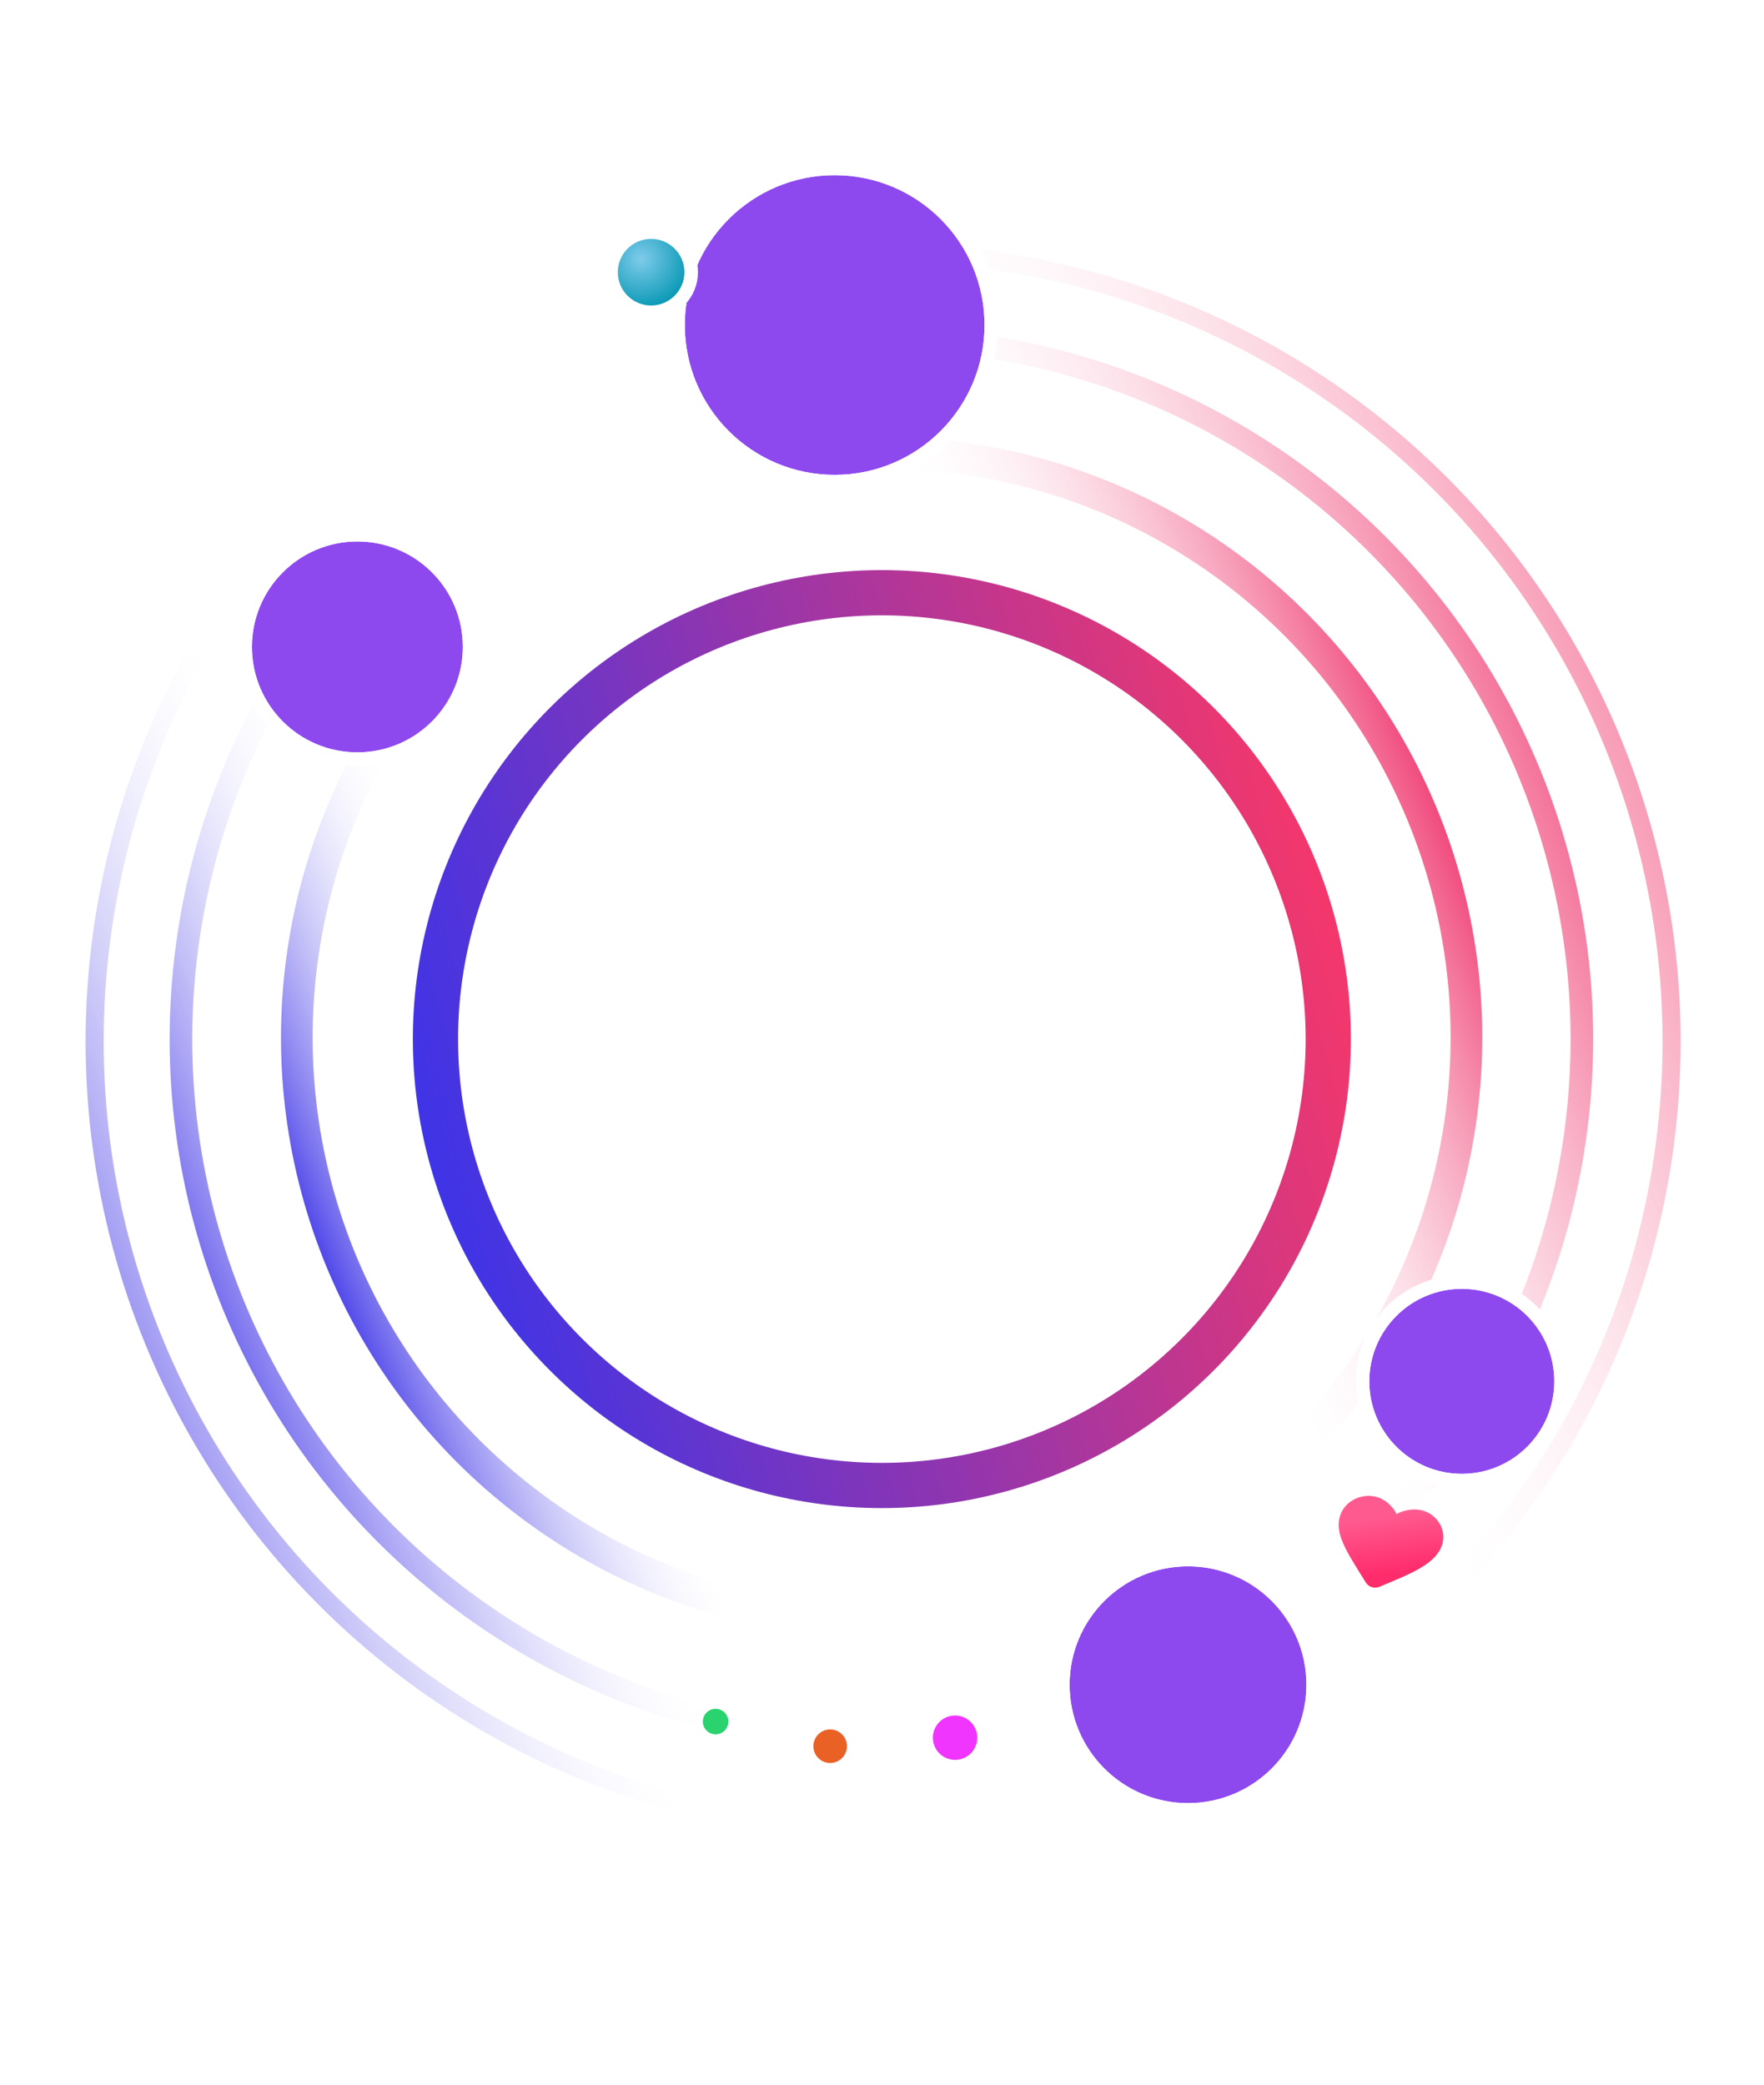 <svg width="390" height="461" viewBox="0 0 390 461" fill="none" xmlns="http://www.w3.org/2000/svg">
<circle opacity="0.5" cx="195.247" cy="230.247" r="174.32" transform="rotate(67.576 195.247 230.247)" stroke="url(#paint0_linear_102_90)" stroke-width="4"/>
<circle opacity="0.7" cx="194.871" cy="229.741" r="154.863" transform="rotate(67.576 194.871 229.741)" stroke="url(#paint1_linear_102_90)" stroke-width="5"/>
<circle opacity="0.9" cx="194.916" cy="229.386" r="129.292" transform="rotate(67.576 194.916 229.386)" stroke="url(#paint2_linear_102_90)" stroke-width="7"/>
<circle cx="194.969" cy="229.739" r="98.691" transform="rotate(75 194.969 229.739)" fill="url(#paint3_linear_102_90)" stroke="url(#paint4_linear_102_90)" stroke-width="10"/>
<circle cx="211.157" cy="384.193" r="4.908" transform="rotate(139.329 211.157 384.193)" fill="#EF35FF"/>
<circle cx="183.541" cy="386.075" r="3.712" transform="rotate(139.329 183.541 386.075)" fill="#EA6126"/>
<circle cx="158.21" cy="380.628" r="2.822" transform="rotate(139.329 158.21 380.628)" fill="#2AD36E"/>
<g filter="url(#filter0_d_102_90)">
<circle cx="179.534" cy="63.86" r="33.13" fill="#8D49EE"/>
<circle cx="179.534" cy="63.86" r="34.63" stroke="white" stroke-width="3"/>
</g>
<g filter="url(#filter1_d_102_90)">
<circle cx="20.45" cy="20.45" r="20.45" transform="matrix(-1 0 0 1 338.638 276.953)" fill="#8D49EE"/>
<circle cx="20.45" cy="20.45" r="21.95" transform="matrix(-1 0 0 1 338.638 276.953)" stroke="white" stroke-width="3"/>
</g>
<g filter="url(#filter2_d_102_90)">
<circle cx="26.177" cy="26.177" r="26.177" transform="matrix(-1 0 0 1 283.831 338.304)" fill="#8D49EE"/>
<circle cx="26.177" cy="26.177" r="27.677" transform="matrix(-1 0 0 1 283.831 338.304)" stroke="white" stroke-width="3"/>
</g>
<g filter="url(#filter3_d_102_90)">
<circle cx="23.313" cy="23.313" r="23.313" transform="matrix(-1 0 0 1 97.324 111.714)" fill="#8D49EE"/>
<circle cx="23.313" cy="23.313" r="24.813" transform="matrix(-1 0 0 1 97.324 111.714)" stroke="white" stroke-width="3"/>
</g>
<circle cx="143.951" cy="60.179" r="8.862" fill="url(#paint5_radial_102_90)" stroke="white" stroke-width="3"/>
<g filter="url(#filter4_di_102_90)">
<path d="M301.006 350.937C296.571 343.849 293.936 339.931 295.334 335.961C296.442 332.817 299.492 332.056 299.562 332.03C304.502 330.609 307.231 334.543 307.767 335.741C308.925 335.054 313.51 333.33 316.683 337.009C317.146 337.543 318.599 339.501 317.929 342.189C316.757 346.845 310.496 349.069 303.994 351.828C303.445 352.064 302.848 352.075 302.308 351.916C301.779 351.761 301.312 351.425 301.006 350.937Z" fill="url(#paint6_linear_102_90)"/>
</g>
<defs>
<filter id="filter0_d_102_90" x="128.405" y="15.731" width="112.259" height="112.259" filterUnits="userSpaceOnUse" color-interpolation-filters="sRGB">
<feFlood flood-opacity="0" result="BackgroundImageFix"/>
<feColorMatrix in="SourceAlpha" type="matrix" values="0 0 0 0 0 0 0 0 0 0 0 0 0 0 0 0 0 0 127 0" result="hardAlpha"/>
<feOffset dx="5" dy="8"/>
<feGaussianBlur stdDeviation="10"/>
<feColorMatrix type="matrix" values="0 0 0 0 0.191 0 0 0 0 0.156 0 0 0 0 0.338 0 0 0 0.15 0"/>
<feBlend mode="normal" in2="BackgroundImageFix" result="effect1_dropShadow_102_90"/>
<feBlend mode="normal" in="SourceGraphic" in2="effect1_dropShadow_102_90" result="shape"/>
</filter>
<filter id="filter1_d_102_90" x="279.737" y="261.953" width="86.901" height="86.901" filterUnits="userSpaceOnUse" color-interpolation-filters="sRGB">
<feFlood flood-opacity="0" result="BackgroundImageFix"/>
<feColorMatrix in="SourceAlpha" type="matrix" values="0 0 0 0 0 0 0 0 0 0 0 0 0 0 0 0 0 0 127 0" result="hardAlpha"/>
<feOffset dx="5" dy="8"/>
<feGaussianBlur stdDeviation="10"/>
<feColorMatrix type="matrix" values="0 0 0 0 0.191 0 0 0 0 0.156 0 0 0 0 0.338 0 0 0 0.15 0"/>
<feBlend mode="normal" in2="BackgroundImageFix" result="effect1_dropShadow_102_90"/>
<feBlend mode="normal" in="SourceGraphic" in2="effect1_dropShadow_102_90" result="shape"/>
</filter>
<filter id="filter2_d_102_90" x="213.478" y="323.304" width="98.353" height="98.353" filterUnits="userSpaceOnUse" color-interpolation-filters="sRGB">
<feFlood flood-opacity="0" result="BackgroundImageFix"/>
<feColorMatrix in="SourceAlpha" type="matrix" values="0 0 0 0 0 0 0 0 0 0 0 0 0 0 0 0 0 0 127 0" result="hardAlpha"/>
<feOffset dx="5" dy="8"/>
<feGaussianBlur stdDeviation="10"/>
<feColorMatrix type="matrix" values="0 0 0 0 0.191 0 0 0 0 0.156 0 0 0 0 0.338 0 0 0 0.15 0"/>
<feBlend mode="normal" in2="BackgroundImageFix" result="effect1_dropShadow_102_90"/>
<feBlend mode="normal" in="SourceGraphic" in2="effect1_dropShadow_102_90" result="shape"/>
</filter>
<filter id="filter3_d_102_90" x="32.697" y="96.714" width="92.627" height="92.627" filterUnits="userSpaceOnUse" color-interpolation-filters="sRGB">
<feFlood flood-opacity="0" result="BackgroundImageFix"/>
<feColorMatrix in="SourceAlpha" type="matrix" values="0 0 0 0 0 0 0 0 0 0 0 0 0 0 0 0 0 0 127 0" result="hardAlpha"/>
<feOffset dx="5" dy="8"/>
<feGaussianBlur stdDeviation="10"/>
<feColorMatrix type="matrix" values="0 0 0 0 0.191 0 0 0 0 0.156 0 0 0 0 0.338 0 0 0 0.15 0"/>
<feBlend mode="normal" in2="BackgroundImageFix" result="effect1_dropShadow_102_90"/>
<feBlend mode="normal" in="SourceGraphic" in2="effect1_dropShadow_102_90" result="shape"/>
</filter>
<filter id="filter4_di_102_90" x="283.958" y="319.724" width="53.145" height="50.298" filterUnits="userSpaceOnUse" color-interpolation-filters="sRGB">
<feFlood flood-opacity="0" result="BackgroundImageFix"/>
<feColorMatrix in="SourceAlpha" type="matrix" values="0 0 0 0 0 0 0 0 0 0 0 0 0 0 0 0 0 0 127 0" result="hardAlpha"/>
<feOffset dx="4" dy="3"/>
<feGaussianBlur stdDeviation="7.5"/>
<feColorMatrix type="matrix" values="0 0 0 0 0.953 0 0 0 0 0.275 0 0 0 0 0.388 0 0 0 0.58 0"/>
<feBlend mode="normal" in2="BackgroundImageFix" result="effect1_dropShadow_102_90"/>
<feBlend mode="normal" in="SourceGraphic" in2="effect1_dropShadow_102_90" result="shape"/>
<feColorMatrix in="SourceAlpha" type="matrix" values="0 0 0 0 0 0 0 0 0 0 0 0 0 0 0 0 0 0 127 0" result="hardAlpha"/>
<feOffset dx="-3" dy="-4"/>
<feGaussianBlur stdDeviation="4.5"/>
<feComposite in2="hardAlpha" operator="arithmetic" k2="-1" k3="1"/>
<feColorMatrix type="matrix" values="0 0 0 0 0.854 0 0 0 0 0.139 0 0 0 0 0.353 0 0 0 1 0"/>
<feBlend mode="normal" in2="shape" result="effect2_innerShadow_102_90"/>
</filter>
<linearGradient id="paint0_linear_102_90" x1="195.247" y1="53.927" x2="195.247" y2="406.566" gradientUnits="userSpaceOnUse">
<stop stop-color="#F1386E"/>
<stop offset="0.306" stop-color="white" stop-opacity="0"/>
<stop offset="0.791" stop-color="white" stop-opacity="0"/>
<stop offset="1" stop-color="#4135E6"/>
</linearGradient>
<linearGradient id="paint1_linear_102_90" x1="194.871" y1="72.378" x2="194.871" y2="387.104" gradientUnits="userSpaceOnUse">
<stop stop-color="#EF376F"/>
<stop offset="0.306" stop-color="white" stop-opacity="0"/>
<stop offset="0.791" stop-color="white" stop-opacity="0"/>
<stop offset="1" stop-color="#4034E7"/>
</linearGradient>
<linearGradient id="paint2_linear_102_90" x1="194.916" y1="96.594" x2="194.916" y2="362.178" gradientUnits="userSpaceOnUse">
<stop stop-color="#EF376F"/>
<stop offset="0.306" stop-color="white" stop-opacity="0"/>
<stop offset="0.791" stop-color="white" stop-opacity="0"/>
<stop offset="1" stop-color="#3E34E7"/>
</linearGradient>
<linearGradient id="paint3_linear_102_90" x1="194.969" y1="126.049" x2="194.969" y2="333.43" gradientUnits="userSpaceOnUse">
<stop stop-color="white"/>
<stop offset="1" stop-color="white" stop-opacity="0"/>
</linearGradient>
<linearGradient id="paint4_linear_102_90" x1="194.969" y1="126.049" x2="194.969" y2="333.43" gradientUnits="userSpaceOnUse">
<stop stop-color="#F4376B"/>
<stop offset="1" stop-color="#3E34E7"/>
</linearGradient>
<radialGradient id="paint5_radial_102_90" cx="0" cy="0" r="1" gradientUnits="userSpaceOnUse" gradientTransform="translate(141.742 57.234) rotate(77.905) scale(10.541)">
<stop stop-color="#7FCBEB"/>
<stop offset="1" stop-color="#0E9BB7"/>
</radialGradient>
<linearGradient id="paint6_linear_102_90" x1="305.162" y1="336.217" x2="306.962" y2="348.766" gradientUnits="userSpaceOnUse">
<stop stop-color="#FF5A90"/>
<stop offset="1" stop-color="#FF2C6B"/>
</linearGradient>
</defs>
</svg>
